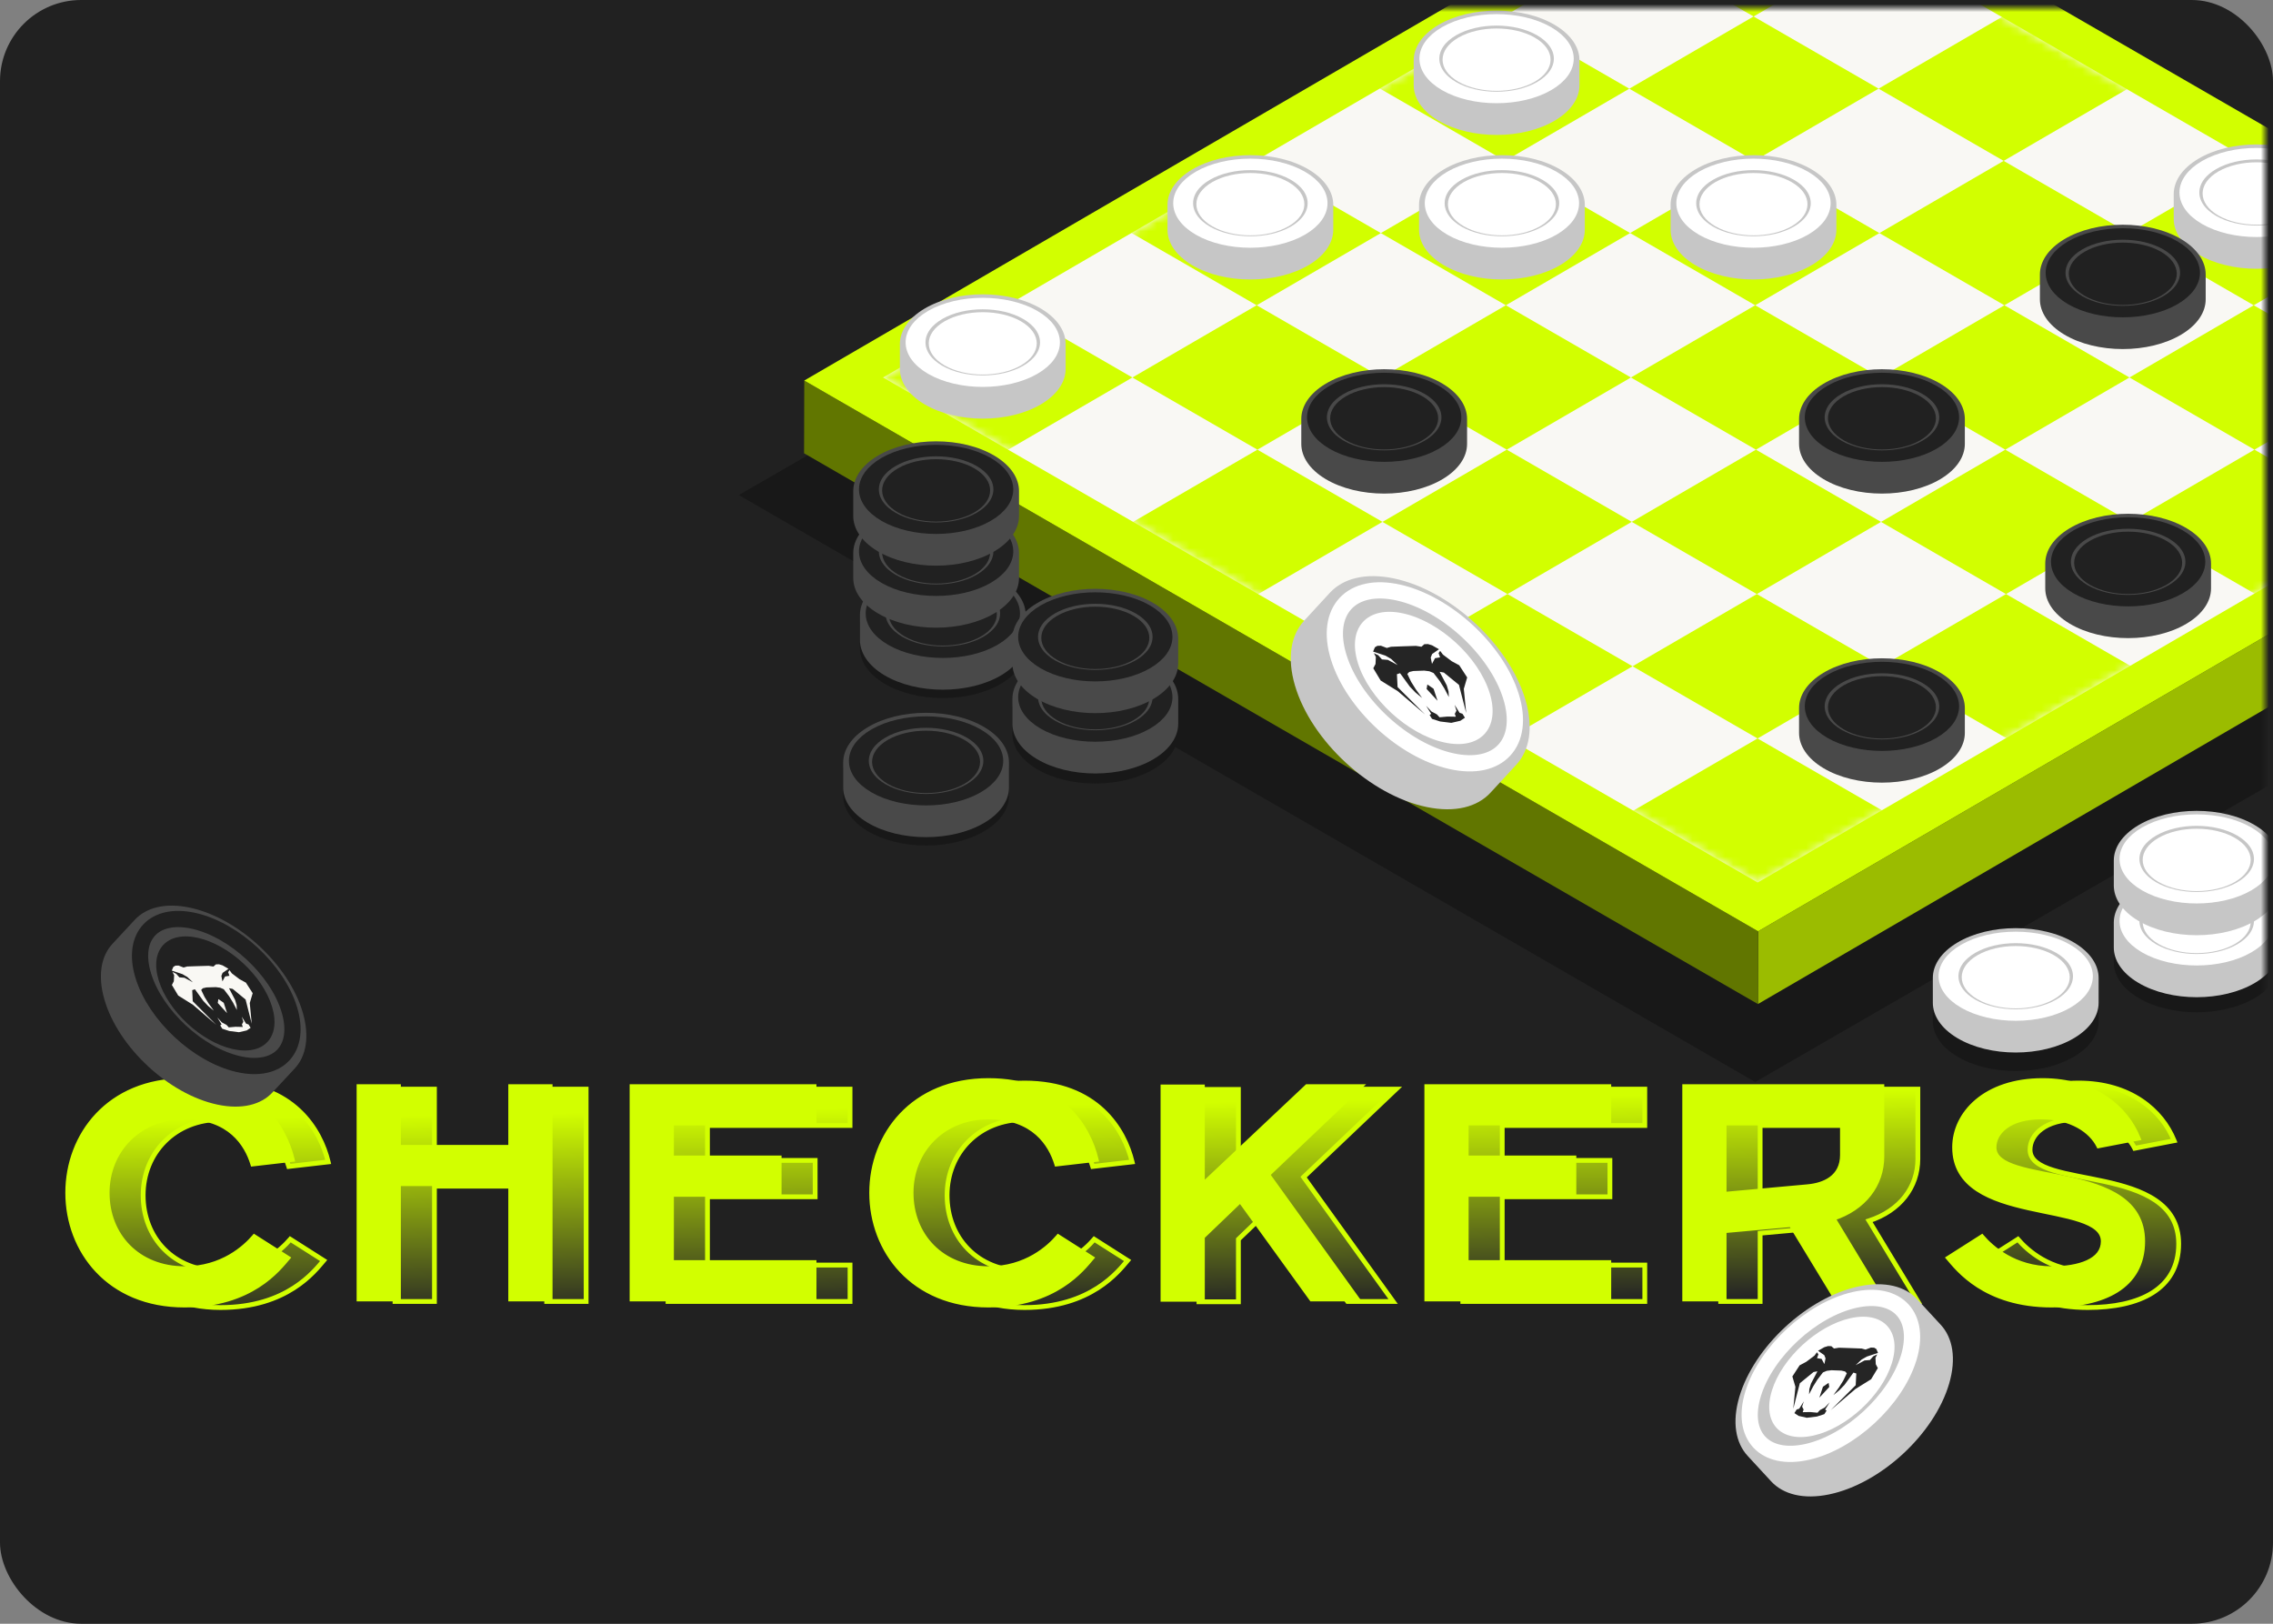 <svg width="280" height="200" viewBox="0 0 280 200" fill="none" xmlns="http://www.w3.org/2000/svg">
<rect x="0" y="0" width="280" height="200" fill="#808080" stroke="none"/>
<rect width="280" height="200" rx="10" fill="#212121"/>
<mask id="mask0_5875_31641" style="mask-type:alpha" maskUnits="userSpaceOnUse" x="1" y="1" width="278" height="198">
<rect x="1" y="1" width="278" height="198" rx="10" fill="#212121"/>
</mask>
<g mask="url(#mask0_5875_31641)">
<line x1="216.465" y1="-170" x2="216.465" y2="41.363" stroke="url(#paint0_linear_5875_31641)" stroke-width="2"/>
<rect width="144.583" height="153.582" transform="matrix(0.866 0.5 -0.866 0.5 224.009 -15.812)" fill="#181818"/>
<path d="M333.216 46.866L333.19 55.828L216.55 123.671L216.576 114.709L333.216 46.866Z" fill="#9BBC00"/>
<path d="M216.575 114.709L216.549 123.671L99.05 55.833L99.075 46.871L216.575 114.709Z" fill="#617600"/>
<path d="M333.215 46.866L216.574 114.709L99.074 46.871L215.715 -20.972L333.215 46.866Z" fill="#D2FF00"/>
<path d="M215.743 -15.722L108.779 46.497L216.521 108.702L323.486 46.482L215.743 -15.722Z" fill="#F9F8F4"/>
<mask id="mask1_5875_31641" style="mask-type:luminance" maskUnits="userSpaceOnUse" x="108" y="-16" width="216" height="125">
<path d="M215.744 -15.723L108.779 46.496L216.522 108.701L323.486 46.481L215.744 -15.723Z" fill="white"/>
</mask>
<g mask="url(#mask1_5875_31641)">
<path d="M308.324 37.6L293.025 46.49L308.433 55.386L323.732 46.495L308.324 37.6ZM262.419 64.277L277.929 73.232L293.228 64.341L277.717 55.386L262.418 64.277H262.419ZM231.813 82.063L247.477 91.107L262.776 82.216L247.112 73.172L231.813 82.063ZM216.414 73.173L201.107 82.069L216.505 90.959L231.813 82.063L216.414 73.173ZM185.608 55.387L170.301 64.283L185.699 73.173L201.007 64.277L185.608 55.387ZM154.802 37.601L139.494 46.497L154.893 55.387L170.2 46.491L154.802 37.601ZM200.807 28.705L185.408 19.815L170.101 28.71L185.499 37.6L200.807 28.705ZM231.413 10.919L216.014 2.029L200.707 10.924L216.105 19.815L231.413 10.919ZM246.82 19.815L262.119 10.924L246.711 2.028L231.413 10.919L246.82 19.815ZM277.626 37.6L292.925 28.709L277.517 19.814L262.218 28.705L277.626 37.6H277.626ZM262.319 46.496L277.717 55.386L293.025 46.49L277.626 37.6L262.319 46.496ZM231.713 64.283L247.112 73.173L262.419 64.277L247.021 55.387L231.713 64.283ZM216.305 55.387L201.007 64.277L216.414 73.173L231.713 64.282L216.305 55.387ZM185.499 37.6L170.2 46.491L185.608 55.387L200.907 46.497L185.499 37.6ZM231.513 28.71L216.105 19.815L200.806 28.705L216.214 37.6L231.513 28.71ZM246.911 37.6L262.219 28.705L246.82 19.815L231.513 28.71L246.911 37.6ZM231.613 46.491L247.021 55.387L262.319 46.496L246.911 37.6L231.613 46.491ZM216.215 37.601L200.907 46.497L216.305 55.387L231.613 46.491L216.215 37.601ZM214.743 -16.428L199.445 -7.538L216.015 2.029L231.313 -6.862L214.743 -16.428ZM184.137 1.358L168.839 10.248L185.409 19.815L200.707 10.924L184.137 1.358ZM153.531 19.144L138.233 28.034L154.802 37.601L170.101 28.71L153.531 19.144ZM106.15 46.671L122.72 56.238L139.494 46.496L122.924 36.929L106.15 46.671ZM138.119 65.129L153.527 74.024L170.301 64.282L154.893 55.387L138.119 65.129ZM168.925 82.914L184.333 91.81L201.107 82.068L185.699 73.172L168.925 82.914ZM199.731 100.7L215.139 109.596L231.913 99.854L216.505 90.959L199.731 100.7Z" fill="#D2FF00"/>
</g>
<path fill-rule="evenodd" clip-rule="evenodd" d="M238.097 125.793C238.097 127.361 239.094 128.929 241.087 130.125C245.075 132.518 251.54 132.518 255.528 130.125C257.522 128.929 258.518 127.361 258.518 125.793V122.73C258.518 121.162 257.522 119.594 255.528 118.398C251.54 116.005 245.075 116.005 241.087 118.398C239.094 119.594 238.097 121.162 238.097 122.73V125.793Z" fill="#181818"/>
<circle cx="5.432" cy="5.432" r="5.432" transform="matrix(0.866 -0.5 0.866 0.5 238.899 122.647)" fill="#181818"/>
<circle cx="7.76" cy="7.76" r="6.76" transform="matrix(0.866 -0.5 0.866 0.5 234.867 122.523)" stroke="#181818" stroke-width="2"/>
<path fill-rule="evenodd" clip-rule="evenodd" d="M260.389 118.56C260.389 120.128 261.386 121.695 263.38 122.892C267.367 125.284 273.833 125.284 277.82 122.892C279.814 121.695 280.811 120.128 280.811 118.56V115.496C280.811 113.928 279.814 112.361 277.82 111.164C273.833 108.772 267.367 108.772 263.38 111.164C261.386 112.361 260.389 113.928 260.389 115.496V118.56Z" fill="#181818"/>
<circle cx="5.432" cy="5.432" r="5.432" transform="matrix(0.866 -0.5 0.866 0.5 261.191 115.413)" fill="#181818"/>
<circle cx="7.76" cy="7.76" r="6.76" transform="matrix(0.866 -0.5 0.866 0.5 257.16 115.29)" stroke="#181818" stroke-width="2"/>
<path fill-rule="evenodd" clip-rule="evenodd" d="M260.389 116.703C260.389 118.271 261.386 119.839 263.38 121.035C267.367 123.427 273.833 123.427 277.82 121.035C279.814 119.839 280.811 118.271 280.811 116.703V113.639C280.811 112.072 279.814 110.504 277.82 109.307C273.833 106.915 267.367 106.915 263.38 109.307C261.386 110.504 260.389 112.072 260.389 113.639V116.703Z" fill="#C6C6C6"/>
<circle cx="5.432" cy="5.432" r="5.432" transform="matrix(0.866 -0.5 0.866 0.5 261.191 113.556)" fill="white"/>
<circle cx="7.76" cy="7.76" r="6.76" transform="matrix(0.866 -0.5 0.866 0.5 257.16 113.433)" stroke="white" stroke-width="2"/>
<path fill-rule="evenodd" clip-rule="evenodd" d="M260.389 109.065C260.389 110.633 261.386 112.201 263.38 113.397C267.367 115.79 273.833 115.79 277.82 113.397C279.814 112.201 280.811 110.633 280.811 109.065V106.002C280.811 104.434 279.814 102.866 277.82 101.67C273.833 99.277 267.367 99.277 263.38 101.67C261.386 102.866 260.389 104.434 260.389 106.002V109.065Z" fill="#C6C6C6"/>
<circle cx="5.432" cy="5.432" r="5.432" transform="matrix(0.866 -0.5 0.866 0.5 261.191 105.918)" fill="white"/>
<circle cx="7.76" cy="7.76" r="6.76" transform="matrix(0.866 -0.5 0.866 0.5 257.16 105.795)" stroke="white" stroke-width="2"/>
<path fill-rule="evenodd" clip-rule="evenodd" d="M238.097 123.514C238.097 125.082 239.094 126.65 241.087 127.846C245.075 130.239 251.54 130.239 255.528 127.846C257.522 126.65 258.518 125.082 258.518 123.514V120.451C258.518 118.883 257.522 117.315 255.528 116.119C251.54 113.726 245.075 113.726 241.087 116.119C239.094 117.315 238.097 118.883 238.097 120.451V123.514Z" fill="#C6C6C6"/>
<circle cx="5.432" cy="5.432" r="5.432" transform="matrix(0.866 -0.5 0.866 0.5 238.899 120.367)" fill="white"/>
<circle cx="7.76" cy="7.76" r="6.76" transform="matrix(0.866 -0.5 0.866 0.5 234.867 120.244)" stroke="white" stroke-width="2"/>
<path fill-rule="evenodd" clip-rule="evenodd" d="M174.146 10.496C174.146 12.064 175.143 13.632 177.137 14.828C181.124 17.22 187.589 17.22 191.577 14.828C193.571 13.632 194.568 12.064 194.568 10.496V7.432C194.568 5.865 193.571 4.297 191.577 3.1C187.589 0.708 181.124 0.708 177.137 3.1C175.143 4.297 174.146 5.865 174.146 7.432V10.496Z" fill="#C6C6C6"/>
<circle cx="5.432" cy="5.432" r="5.432" transform="matrix(0.866 -0.5 0.866 0.5 174.948 7.349)" fill="white"/>
<circle cx="7.76" cy="7.76" r="6.76" transform="matrix(0.866 -0.5 0.866 0.5 170.917 7.226)" stroke="white" stroke-width="2"/>
<path fill-rule="evenodd" clip-rule="evenodd" d="M143.817 28.298C143.817 29.866 144.814 31.434 146.808 32.63C150.795 35.023 157.26 35.023 161.248 32.63C163.242 31.434 164.239 29.866 164.239 28.298V25.235C164.239 23.667 163.242 22.099 161.248 20.903C157.26 18.51 150.795 18.51 146.808 20.903C144.814 22.099 143.817 23.667 143.817 25.235V28.298Z" fill="#C6C6C6"/>
<circle cx="5.432" cy="5.432" r="5.432" transform="matrix(0.866 -0.5 0.866 0.5 144.619 25.151)" fill="white"/>
<circle cx="7.76" cy="7.76" r="6.76" transform="matrix(0.866 -0.5 0.866 0.5 140.587 25.028)" stroke="white" stroke-width="2"/>
<path fill-rule="evenodd" clip-rule="evenodd" d="M110.851 45.44C110.851 47.008 111.847 48.575 113.841 49.772C117.829 52.164 124.294 52.164 128.282 49.772C130.275 48.575 131.272 47.008 131.272 45.44V42.376C131.272 40.809 130.275 39.241 128.282 38.044C124.294 35.652 117.829 35.652 113.841 38.044C111.847 39.241 110.851 40.809 110.851 42.376V45.44Z" fill="#C6C6C6"/>
<circle cx="5.432" cy="5.432" r="5.432" transform="matrix(0.866 -0.5 0.866 0.5 111.653 42.293)" fill="white"/>
<circle cx="7.76" cy="7.76" r="6.76" transform="matrix(0.866 -0.5 0.866 0.5 107.621 42.17)" stroke="white" stroke-width="2"/>
<path fill-rule="evenodd" clip-rule="evenodd" d="M174.805 28.298C174.805 29.866 175.802 31.434 177.795 32.63C181.783 35.023 188.248 35.023 192.236 32.63C194.23 31.434 195.226 29.866 195.226 28.298V25.235C195.226 23.667 194.23 22.099 192.236 20.903C188.248 18.51 181.783 18.51 177.795 20.903C175.802 22.099 174.805 23.667 174.805 25.235V28.298Z" fill="#C6C6C6"/>
<circle cx="5.432" cy="5.432" r="5.432" transform="matrix(0.866 -0.5 0.866 0.5 175.607 25.151)" fill="white"/>
<circle cx="7.76" cy="7.76" r="6.76" transform="matrix(0.866 -0.5 0.866 0.5 171.575 25.028)" stroke="white" stroke-width="2"/>
<path fill-rule="evenodd" clip-rule="evenodd" d="M205.793 28.298C205.793 29.866 206.79 31.434 208.784 32.63C212.771 35.023 219.236 35.023 223.224 32.63C225.218 31.434 226.215 29.866 226.215 28.298V25.235C226.215 23.667 225.218 22.099 223.224 20.903C219.236 18.51 212.771 18.51 208.784 20.903C206.79 22.099 205.793 23.667 205.793 25.235V28.298Z" fill="#C6C6C6"/>
<circle cx="5.432" cy="5.432" r="5.432" transform="matrix(0.866 -0.5 0.866 0.5 206.595 25.151)" fill="white"/>
<circle cx="7.76" cy="7.76" r="6.76" transform="matrix(0.866 -0.5 0.866 0.5 202.563 25.028)" stroke="white" stroke-width="2"/>
<path fill-rule="evenodd" clip-rule="evenodd" d="M267.77 26.979C267.77 28.547 268.766 30.115 270.76 31.311C274.748 33.703 281.213 33.703 285.201 31.311C287.194 30.115 288.191 28.547 288.191 26.979V23.916C288.191 22.348 287.194 20.78 285.201 19.583C281.213 17.191 274.748 17.191 270.76 19.583C268.766 20.78 267.77 22.348 267.77 23.916V26.979Z" fill="#C6C6C6"/>
<circle cx="5.432" cy="5.432" r="5.432" transform="matrix(0.866 -0.5 0.866 0.5 268.572 23.832)" fill="white"/>
<circle cx="7.76" cy="7.76" r="6.76" transform="matrix(0.866 -0.5 0.866 0.5 264.54 23.709)" stroke="white" stroke-width="2"/>
<path fill-rule="evenodd" clip-rule="evenodd" d="M221.617 90.274C221.617 91.842 222.614 93.41 224.608 94.606C228.595 96.998 235.061 96.998 239.048 94.606C241.042 93.41 242.039 91.842 242.039 90.274V87.21C242.039 85.643 241.042 84.075 239.048 82.878C235.061 80.486 228.595 80.486 224.608 82.878C222.614 84.075 221.617 85.643 221.617 87.21V90.274Z" fill="#494949"/>
<circle cx="5.432" cy="5.432" r="5.432" transform="matrix(0.866 -0.5 0.866 0.5 222.419 87.127)" fill="#212121"/>
<circle cx="7.76" cy="7.76" r="6.76" transform="matrix(0.866 -0.5 0.866 0.5 218.388 87.004)" stroke="#212121" stroke-width="2"/>
<path fill-rule="evenodd" clip-rule="evenodd" d="M251.945 72.472C251.945 74.04 252.942 75.608 254.936 76.805C258.924 79.197 265.389 79.197 269.376 76.805C271.37 75.608 272.367 74.04 272.367 72.472V69.409C272.367 67.841 271.37 66.273 269.376 65.077C265.389 62.684 258.924 62.684 254.936 65.077C252.942 66.273 251.945 67.841 251.945 69.409V72.472Z" fill="#494949"/>
<circle cx="5.432" cy="5.432" r="5.432" transform="matrix(0.866 -0.5 0.866 0.5 252.748 69.326)" fill="#212121"/>
<circle cx="7.76" cy="7.76" r="6.76" transform="matrix(0.866 -0.5 0.866 0.5 248.716 69.202)" stroke="#212121" stroke-width="2"/>
<path fill-rule="evenodd" clip-rule="evenodd" d="M221.617 54.67C221.617 56.238 222.614 57.806 224.608 59.002C228.595 61.395 235.061 61.395 239.048 59.002C241.042 57.806 242.039 56.238 242.039 54.67V51.607C242.039 50.039 241.042 48.471 239.048 47.275C235.061 44.882 228.595 44.882 224.608 47.275C222.614 48.471 221.617 50.039 221.617 51.607V54.67Z" fill="#494949"/>
<circle cx="5.432" cy="5.432" r="5.432" transform="matrix(0.866 -0.5 0.866 0.5 222.419 51.524)" fill="#212121"/>
<circle cx="7.76" cy="7.76" r="6.76" transform="matrix(0.866 -0.5 0.866 0.5 218.388 51.401)" stroke="#212121" stroke-width="2"/>
<path fill-rule="evenodd" clip-rule="evenodd" d="M124.715 90.383C124.715 91.951 125.712 93.519 127.706 94.715C131.694 97.108 138.159 97.108 142.146 94.715C144.14 93.519 145.137 91.951 145.137 90.383V87.32C145.137 85.752 144.14 84.184 142.146 82.988C138.159 80.595 131.694 80.595 127.706 82.988C125.712 84.184 124.715 85.752 124.715 87.32V90.383Z" fill="#181818"/>
<circle cx="5.432" cy="5.432" r="5.432" transform="matrix(0.866 -0.5 0.866 0.5 125.518 87.237)" fill="#181818"/>
<circle cx="7.76" cy="7.76" r="6.76" transform="matrix(0.866 -0.5 0.866 0.5 121.486 87.113)" stroke="#181818" stroke-width="2"/>
<path fill-rule="evenodd" clip-rule="evenodd" d="M105.932 79.856C105.932 81.424 106.929 82.992 108.923 84.188C112.91 86.581 119.376 86.581 123.363 84.188C125.357 82.992 126.354 81.424 126.354 79.856V76.793C126.354 75.225 125.357 73.657 123.363 72.461C119.376 70.068 112.91 70.068 108.923 72.461C106.929 73.657 105.932 75.225 105.932 76.793V79.856Z" fill="#181818"/>
<circle cx="5.432" cy="5.432" r="5.432" transform="matrix(0.866 -0.5 0.866 0.5 106.734 76.71)" fill="#181818"/>
<circle cx="7.76" cy="7.76" r="6.76" transform="matrix(0.866 -0.5 0.866 0.5 102.703 76.586)" stroke="#181818" stroke-width="2"/>
<path fill-rule="evenodd" clip-rule="evenodd" d="M124.716 89.144C124.716 90.712 125.713 92.28 127.707 93.477C131.694 95.869 138.159 95.869 142.147 93.477C144.141 92.28 145.138 90.712 145.138 89.144V86.081C145.138 84.513 144.141 82.945 142.147 81.749C138.159 79.356 131.694 79.356 127.707 81.749C125.713 82.945 124.716 84.513 124.716 86.081V89.144Z" fill="#494949"/>
<circle cx="5.432" cy="5.432" r="5.432" transform="matrix(0.866 -0.5 0.866 0.5 125.518 85.998)" fill="#212121"/>
<circle cx="7.76" cy="7.76" r="6.76" transform="matrix(0.866 -0.5 0.866 0.5 121.486 85.874)" stroke="#212121" stroke-width="2"/>
<path fill-rule="evenodd" clip-rule="evenodd" d="M105.932 78.824C105.932 80.392 106.929 81.96 108.923 83.156C112.91 85.549 119.376 85.549 123.363 83.156C125.357 81.96 126.354 80.392 126.354 78.824V75.761C126.354 74.193 125.357 72.625 123.363 71.429C119.376 69.036 112.91 69.036 108.923 71.429C106.929 72.625 105.932 74.193 105.932 75.761V78.824Z" fill="#494949"/>
<circle cx="5.432" cy="5.432" r="5.432" transform="matrix(0.866 -0.5 0.866 0.5 106.734 75.677)" fill="#212121"/>
<circle cx="7.76" cy="7.76" r="6.76" transform="matrix(0.866 -0.5 0.866 0.5 102.703 75.554)" stroke="#212121" stroke-width="2"/>
<path fill-rule="evenodd" clip-rule="evenodd" d="M103.868 98.02C103.868 99.588 104.865 101.156 106.859 102.352C110.846 104.745 117.312 104.745 121.299 102.352C123.293 101.156 124.29 99.588 124.29 98.02V94.957C124.29 93.389 123.293 91.821 121.299 90.625C117.312 88.232 110.846 88.232 106.859 90.625C104.865 91.821 103.868 93.389 103.868 94.957V98.02Z" fill="#181818"/>
<circle cx="5.432" cy="5.432" r="5.432" transform="matrix(0.866 -0.5 0.866 0.5 104.67 94.874)" fill="#181818"/>
<circle cx="7.76" cy="7.76" r="6.76" transform="matrix(0.866 -0.5 0.866 0.5 100.639 94.75)" stroke="#181818" stroke-width="2"/>
<path fill-rule="evenodd" clip-rule="evenodd" d="M105.107 71.187C105.107 72.755 106.104 74.323 108.098 75.519C112.085 77.912 118.55 77.912 122.538 75.519C124.532 74.323 125.529 72.755 125.529 71.187V68.124C125.529 66.556 124.532 64.988 122.538 63.792C118.55 61.399 112.085 61.399 108.098 63.792C106.104 64.988 105.107 66.556 105.107 68.124V71.187Z" fill="#494949"/>
<circle cx="5.432" cy="5.432" r="5.432" transform="matrix(0.866 -0.5 0.866 0.5 105.909 68.04)" fill="#212121"/>
<circle cx="7.76" cy="7.76" r="6.76" transform="matrix(0.866 -0.5 0.866 0.5 101.877 67.917)" stroke="#212121" stroke-width="2"/>
<path fill-rule="evenodd" clip-rule="evenodd" d="M105.107 63.55C105.107 65.118 106.104 66.686 108.098 67.882C112.085 70.274 118.55 70.274 122.538 67.882C124.532 66.686 125.529 65.118 125.529 63.55V60.486C125.529 58.919 124.532 57.351 122.538 56.154C118.55 53.762 112.085 53.762 108.098 56.154C106.104 57.351 105.107 58.919 105.107 60.486V63.55Z" fill="#494949"/>
<circle cx="5.432" cy="5.432" r="5.432" transform="matrix(0.866 -0.5 0.866 0.5 105.909 60.403)" fill="#212121"/>
<circle cx="7.76" cy="7.76" r="6.76" transform="matrix(0.866 -0.5 0.866 0.5 101.877 60.28)" stroke="#212121" stroke-width="2"/>
<path fill-rule="evenodd" clip-rule="evenodd" d="M124.715 81.714C124.715 83.282 125.712 84.85 127.706 86.046C131.694 88.439 138.159 88.439 142.146 86.046C144.14 84.85 145.137 83.282 145.137 81.714V78.651C145.137 77.083 144.14 75.515 142.146 74.319C138.159 71.926 131.694 71.926 127.706 74.319C125.712 75.515 124.715 77.083 124.715 78.651V81.714Z" fill="#494949"/>
<circle cx="5.432" cy="5.432" r="5.432" transform="matrix(0.866 -0.5 0.866 0.5 125.518 78.567)" fill="#212121"/>
<circle cx="7.76" cy="7.76" r="6.76" transform="matrix(0.866 -0.5 0.866 0.5 121.486 78.444)" stroke="#212121" stroke-width="2"/>
<path fill-rule="evenodd" clip-rule="evenodd" d="M103.868 96.988C103.868 98.556 104.865 100.124 106.859 101.32C110.846 103.713 117.312 103.713 121.299 101.32C123.293 100.124 124.29 98.556 124.29 96.988V93.925C124.29 92.357 123.293 90.789 121.299 89.593C117.312 87.2 110.846 87.2 106.859 89.593C104.865 90.789 103.868 92.357 103.868 93.925V96.988Z" fill="#494949"/>
<circle cx="5.432" cy="5.432" r="5.432" transform="matrix(0.866 -0.5 0.866 0.5 104.67 93.842)" fill="#212121"/>
<circle cx="7.76" cy="7.76" r="6.76" transform="matrix(0.866 -0.5 0.866 0.5 100.639 93.719)" stroke="#212121" stroke-width="2"/>
<path fill-rule="evenodd" clip-rule="evenodd" d="M160.3 54.67C160.3 56.238 161.297 57.806 163.29 59.002C167.278 61.395 173.743 61.395 177.731 59.002C179.725 57.806 180.722 56.238 180.722 54.67V51.607C180.722 50.039 179.725 48.471 177.731 47.275C173.743 44.882 167.278 44.882 163.29 47.275C161.297 48.471 160.3 50.039 160.3 51.607V54.67Z" fill="#494949"/>
<circle cx="5.432" cy="5.432" r="5.432" transform="matrix(0.866 -0.5 0.866 0.5 161.102 51.524)" fill="#212121"/>
<circle cx="7.76" cy="7.76" r="6.76" transform="matrix(0.866 -0.5 0.866 0.5 157.07 51.401)" stroke="#212121" stroke-width="2"/>
<path fill-rule="evenodd" clip-rule="evenodd" d="M251.286 36.869C251.286 38.437 252.283 40.005 254.277 41.201C258.264 43.593 264.73 43.593 268.717 41.201C270.711 40.005 271.708 38.437 271.708 36.869V33.806C271.708 32.238 270.711 30.67 268.717 29.473C264.73 27.081 258.264 27.081 254.277 29.473C252.283 30.67 251.286 32.238 251.286 33.806V36.869Z" fill="#494949"/>
<circle cx="5.432" cy="5.432" r="5.432" transform="matrix(0.866 -0.5 0.866 0.5 252.088 33.722)" fill="#212121"/>
<circle cx="7.76" cy="7.76" r="6.76" transform="matrix(0.866 -0.5 0.866 0.5 248.057 33.599)" stroke="#212121" stroke-width="2"/>
<path fill-rule="evenodd" clip-rule="evenodd" d="M183.609 97.636C181.983 99.399 179.236 100.128 175.753 99.405C168.788 97.959 161.519 91.253 159.517 84.427C158.516 81.014 159.022 78.217 160.648 76.454L163.825 73.01C165.452 71.247 168.199 70.518 171.681 71.241C178.646 72.687 185.915 79.393 187.917 86.219C188.918 89.632 188.413 92.429 186.787 94.192L183.609 97.636Z" fill="#C6C6C6"/>
<circle cx="8.309" cy="8.309" r="8.309" transform="matrix(-0.298 -0.955 -0.976 -0.22 185.972 93.266)" fill="white"/>
<path d="M172.288 72.991C166.432 71.672 163.132 75.249 164.918 80.98C166.704 86.711 172.9 92.427 178.757 93.746C184.613 95.065 187.913 91.488 186.126 85.757C184.34 80.026 178.145 74.31 172.288 72.991Z" stroke="white" stroke-width="2"/>
<path d="M170.075 83.82L172.19 85.136L175.546 88L174.34 86.797C173.613 86.073 172.887 85.35 172.161 84.626L172.081 83.046L172.467 82.919L173.669 84.573L174.374 85.308L175.184 85.971L174.405 84.899L173.847 84.007L173.365 83.011L173.596 82.769L174.102 82.649L175.448 82.602L176.078 82.681L176.595 82.897L177.353 83.884L177.911 84.776L178.476 85.855L178.441 85.165L178.216 84.413L177.342 82.747L177.866 82.842L179.724 84.36C179.914 85.102 180.105 85.845 180.295 86.587C180.402 86.999 180.508 87.41 180.614 87.822L180.32 84.85L180.734 83.445L179.756 81.941L178.845 81.453L177.746 80.627L177.404 80.165L177.211 80.45L177.397 80.967C177.189 81.002 176.98 81.038 176.772 81.073C176.648 81.306 176.524 81.538 176.401 81.771C176.349 81.511 176.296 81.251 176.244 80.991L176.416 80.558L177.26 79.97L176.411 79.485L175.903 79.331L175.457 79.347L175.101 79.66C174.875 79.625 174.65 79.59 174.424 79.555C173.918 79.571 173.412 79.588 172.906 79.605L172.866 79.606C172.361 79.625 171.857 79.644 171.352 79.663C171.179 79.712 171.006 79.761 170.833 79.81L170.109 79.535L169.663 79.55L169.366 79.733L169.147 80.256L170.673 80.76L171.368 81.163C171.636 81.415 171.905 81.668 172.173 81.92C171.77 81.706 171.367 81.492 170.964 81.278C170.721 81.258 170.478 81.239 170.235 81.219L169.781 80.711L169.247 80.452L169.485 80.917L169.445 81.784L169.169 82.313L170.075 83.82Z" fill="#252525"/>
<path d="M176.105 88.065L176.405 88.545L177.41 88.868L178.761 89.032L178.783 89.035L178.801 89.031L179.892 88.78L180.458 88.402L180.158 87.922L179.806 87.805L179.186 86.815L179.416 87.536L179.211 87.92L179.335 88.279L178.32 88.261L178.299 88.261L178.279 88.263L177.329 88.35L177.008 87.997L176.343 87.644L175.68 86.939L176.3 87.929L176.105 88.065Z" fill="#252525"/>
<path d="M175.74 84.865L177.083 86.315L177.084 86.316L177.083 86.315L176.594 84.835L175.828 84.307L175.74 84.865Z" fill="#252525"/>
</g>
<mask id="path-92-outside-1_5875_31641" maskUnits="userSpaceOnUse" x="11.656" y="132.305" width="258" height="30" fill="black">
<rect fill="white" x="11.656" y="132.305" width="258" height="30"/>
<path d="M27.163 161.053C17.822 161.053 12.777 154.326 12.777 147.226C12.777 140.127 17.822 133.4 27.163 133.4C36.132 133.4 39.495 139.192 40.429 143.116L35.571 143.676C34.824 141.248 32.769 137.884 27.163 137.884C21.558 137.884 17.635 141.995 17.635 147.226C17.635 152.458 21.372 156.568 27.163 156.568C31.835 156.568 34.637 153.953 35.758 152.645L39.869 155.261C38.748 156.568 35.385 161.053 27.163 161.053ZM48.66 160.305V134.148H53.518V141.621H67.344V134.148H72.202V160.305H67.344V146.105H53.518V160.305H48.66ZM82.292 160.305V134.148H104.713V138.632H87.15V142.929H100.415V147.413H87.15V155.821H104.713V160.305H82.292ZM126.196 161.053C116.854 161.053 111.81 154.326 111.81 147.226C111.81 140.127 116.854 133.4 126.196 133.4C135.165 133.4 138.528 139.192 139.462 143.116L134.604 143.676C133.857 141.248 131.802 137.884 126.196 137.884C120.591 137.884 116.668 141.995 116.668 147.226C116.668 152.458 120.404 156.568 126.196 156.568C130.867 156.568 133.67 153.953 134.791 152.645L138.902 155.261C137.781 156.568 134.417 161.053 126.196 161.053ZM147.693 160.343V134.185H152.551V146.292L165.443 134.148H171.983L160.585 144.984L171.609 160.305H166.004L157.222 148.161L152.551 152.645V160.343H147.693ZM180.193 160.305V134.148H202.614V138.632H185.051V142.929H198.317V147.413H185.051V155.821H202.614V160.305H180.193ZM211.964 160.305V134.148H236.253V142.742C236.253 146.218 234.048 149.132 230.237 150.365L236.253 160.305H230.648L225.08 151.15L216.821 151.897V160.305H211.964ZM216.821 147.413L227.098 146.479C229.153 146.292 231.395 145.358 231.395 142.555V138.632H216.821V147.413ZM257.17 161.053C248.949 161.053 245.586 156.568 244.465 155.261L248.576 152.645C249.697 153.953 252.499 156.568 257.17 156.568C260.533 156.568 263.523 155.634 263.523 153.205C263.523 147.974 245.212 151.337 245.212 141.621C245.212 137.511 248.949 133.4 256.049 133.4C262.402 133.4 266.325 136.763 267.82 140.5L262.962 141.434C262.028 139.566 259.599 137.884 255.862 137.884C251.939 137.884 250.07 139.753 250.07 141.621C250.07 146.666 268.381 143.116 268.381 153.205C268.381 158.811 263.523 161.053 257.17 161.053Z"/>
</mask>
<path d="M27.163 161.053C17.822 161.053 12.777 154.326 12.777 147.226C12.777 140.127 17.822 133.4 27.163 133.4C36.132 133.4 39.495 139.192 40.429 143.116L35.571 143.676C34.824 141.248 32.769 137.884 27.163 137.884C21.558 137.884 17.635 141.995 17.635 147.226C17.635 152.458 21.372 156.568 27.163 156.568C31.835 156.568 34.637 153.953 35.758 152.645L39.869 155.261C38.748 156.568 35.385 161.053 27.163 161.053ZM48.66 160.305V134.148H53.518V141.621H67.344V134.148H72.202V160.305H67.344V146.105H53.518V160.305H48.66ZM82.292 160.305V134.148H104.713V138.632H87.15V142.929H100.415V147.413H87.15V155.821H104.713V160.305H82.292ZM126.196 161.053C116.854 161.053 111.81 154.326 111.81 147.226C111.81 140.127 116.854 133.4 126.196 133.4C135.165 133.4 138.528 139.192 139.462 143.116L134.604 143.676C133.857 141.248 131.802 137.884 126.196 137.884C120.591 137.884 116.668 141.995 116.668 147.226C116.668 152.458 120.404 156.568 126.196 156.568C130.867 156.568 133.67 153.953 134.791 152.645L138.902 155.261C137.781 156.568 134.417 161.053 126.196 161.053ZM147.693 160.343V134.185H152.551V146.292L165.443 134.148H171.983L160.585 144.984L171.609 160.305H166.004L157.222 148.161L152.551 152.645V160.343H147.693ZM180.193 160.305V134.148H202.614V138.632H185.051V142.929H198.317V147.413H185.051V155.821H202.614V160.305H180.193ZM211.964 160.305V134.148H236.253V142.742C236.253 146.218 234.048 149.132 230.237 150.365L236.253 160.305H230.648L225.08 151.15L216.821 151.897V160.305H211.964ZM216.821 147.413L227.098 146.479C229.153 146.292 231.395 145.358 231.395 142.555V138.632H216.821V147.413ZM257.17 161.053C248.949 161.053 245.586 156.568 244.465 155.261L248.576 152.645C249.697 153.953 252.499 156.568 257.17 156.568C260.533 156.568 263.523 155.634 263.523 153.205C263.523 147.974 245.212 151.337 245.212 141.621C245.212 137.511 248.949 133.4 256.049 133.4C262.402 133.4 266.325 136.763 267.82 140.5L262.962 141.434C262.028 139.566 259.599 137.884 255.862 137.884C251.939 137.884 250.07 139.753 250.07 141.621C250.07 146.666 268.381 143.116 268.381 153.205C268.381 158.811 263.523 161.053 257.17 161.053Z" fill="url(#paint1_linear_5875_31641)"/>
<path d="M40.429 143.116L40.463 143.41L40.794 143.371L40.717 143.047L40.429 143.116ZM35.571 143.676L35.289 143.763L35.361 143.998L35.605 143.97L35.571 143.676ZM35.758 152.645L35.917 152.395L35.701 152.258L35.534 152.452L35.758 152.645ZM39.869 155.261L40.093 155.453L40.315 155.194L40.027 155.011L39.869 155.261ZM27.163 160.757C22.568 160.757 19.051 159.105 16.682 156.599C14.309 154.09 13.072 150.708 13.072 147.226H12.481C12.481 150.845 13.767 154.376 16.252 157.005C18.741 159.637 22.417 161.348 27.163 161.348V160.757ZM13.072 147.226C13.072 143.745 14.309 140.363 16.682 137.854C19.051 135.348 22.568 133.696 27.163 133.696V133.105C22.417 133.105 18.741 134.816 16.252 137.448C13.767 140.076 12.481 143.608 12.481 147.226H13.072ZM27.163 133.696C31.578 133.696 34.587 135.119 36.608 137.003C38.634 138.892 39.684 141.264 40.142 143.184L40.717 143.047C40.24 141.044 39.142 138.558 37.011 136.571C34.874 134.578 31.717 133.105 27.163 133.105V133.696ZM40.395 142.822L35.538 143.383L35.605 143.97L40.463 143.41L40.395 142.822ZM35.854 143.59C35.47 142.341 34.746 140.839 33.384 139.647C32.017 138.451 30.03 137.589 27.163 137.589V138.18C29.902 138.18 31.746 139 32.995 140.092C34.248 141.189 34.925 142.583 35.289 143.763L35.854 143.59ZM27.163 137.589C21.395 137.589 17.339 141.832 17.339 147.226H17.93C17.93 142.158 21.722 138.18 27.163 138.18V137.589ZM17.339 147.226C17.339 152.617 21.204 156.864 27.163 156.864V156.273C21.539 156.273 17.93 152.299 17.93 147.226H17.339ZM27.163 156.864C31.956 156.864 34.833 154.178 35.983 152.837L35.534 152.452C34.441 153.727 31.713 156.273 27.163 156.273V156.864ZM35.599 152.894L39.71 155.51L40.027 155.011L35.917 152.395L35.599 152.894ZM39.644 155.068C39.079 155.727 37.985 157.141 36.019 158.398C34.057 159.653 31.216 160.757 27.163 160.757V161.348C31.332 161.348 34.283 160.21 36.338 158.896C38.389 157.584 39.537 156.102 40.093 155.453L39.644 155.068ZM48.66 160.305H48.365V160.601H48.66V160.305ZM48.66 134.148V133.852H48.365V134.148H48.66ZM53.518 134.148H53.814V133.852H53.518V134.148ZM53.518 141.621H53.223V141.917H53.518V141.621ZM67.344 141.621V141.917H67.64V141.621H67.344ZM67.344 134.148V133.852H67.049V134.148H67.344ZM72.202 134.148H72.498V133.852H72.202V134.148ZM72.202 160.305V160.601H72.498V160.305H72.202ZM67.344 160.305H67.049V160.601H67.344V160.305ZM67.344 146.105H67.64V145.81H67.344V146.105ZM53.518 146.105V145.81H53.223V146.105H53.518ZM53.518 160.305V160.601H53.814V160.305H53.518ZM48.956 160.305V134.148H48.365V160.305H48.956ZM48.66 134.443H53.518V133.852H48.66V134.443ZM53.223 134.148V141.621H53.814V134.148H53.223ZM53.518 141.917H67.344V141.326H53.518V141.917ZM67.64 141.621V134.148H67.049V141.621H67.64ZM67.344 134.443H72.202V133.852H67.344V134.443ZM71.907 134.148V160.305H72.498V134.148H71.907ZM72.202 160.01H67.344V160.601H72.202V160.01ZM67.64 160.305V146.105H67.049V160.305H67.64ZM67.344 145.81H53.518V146.401H67.344V145.81ZM53.223 146.105V160.305H53.814V146.105H53.223ZM53.518 160.01H48.66V160.601H53.518V160.01ZM82.292 160.305H81.996V160.601H82.292V160.305ZM82.292 134.148V133.852H81.996V134.148H82.292ZM104.713 134.148H105.008V133.852H104.713V134.148ZM104.713 138.632V138.927H105.008V138.632H104.713ZM87.15 138.632V138.336H86.854V138.632H87.15ZM87.15 142.929H86.854V143.225H87.15V142.929ZM100.415 142.929H100.711V142.634H100.415V142.929ZM100.415 147.413V147.709H100.711V147.413H100.415ZM87.15 147.413V147.118H86.854V147.413H87.15ZM87.15 155.821H86.854V156.117H87.15V155.821ZM104.713 155.821H105.008V155.526H104.713V155.821ZM104.713 160.305V160.601H105.008V160.305H104.713ZM82.587 160.305V134.148H81.996V160.305H82.587ZM82.292 134.443H104.713V133.852H82.292V134.443ZM104.417 134.148V138.632H105.008V134.148H104.417ZM104.713 138.336H87.15V138.927H104.713V138.336ZM86.854 138.632V142.929H87.445V138.632H86.854ZM87.15 143.225H100.415V142.634H87.15V143.225ZM100.12 142.929V147.413H100.711V142.929H100.12ZM100.415 147.118H87.15V147.709H100.415V147.118ZM86.854 147.413V155.821H87.445V147.413H86.854ZM87.15 156.117H104.713V155.526H87.15V156.117ZM104.417 155.821V160.305H105.008V155.821H104.417ZM104.713 160.01H82.292V160.601H104.713V160.01ZM139.462 143.116L139.496 143.41L139.827 143.371L139.75 143.047L139.462 143.116ZM134.604 143.676L134.322 143.763L134.394 143.998L134.638 143.97L134.604 143.676ZM134.791 152.645L134.95 152.395L134.733 152.258L134.567 152.452L134.791 152.645ZM138.902 155.261L139.126 155.453L139.348 155.194L139.06 155.011L138.902 155.261ZM126.196 160.757C121.601 160.757 118.084 159.105 115.715 156.599C113.342 154.09 112.105 150.708 112.105 147.226H111.514C111.514 150.845 112.8 154.376 115.285 157.005C117.774 159.637 121.45 161.348 126.196 161.348V160.757ZM112.105 147.226C112.105 143.745 113.342 140.363 115.715 137.854C118.084 135.348 121.601 133.696 126.196 133.696V133.105C121.45 133.105 117.774 134.816 115.285 137.448C112.8 140.076 111.514 143.608 111.514 147.226H112.105ZM126.196 133.696C130.611 133.696 133.62 135.119 135.64 137.003C137.667 138.892 138.717 141.264 139.175 143.184L139.75 143.047C139.273 141.044 138.175 138.558 136.044 136.571C133.907 134.578 130.75 133.105 126.196 133.105V133.696ZM139.428 142.822L134.57 143.383L134.638 143.97L139.496 143.41L139.428 142.822ZM134.887 143.59C134.503 142.341 133.779 140.839 132.417 139.647C131.049 138.451 129.063 137.589 126.196 137.589V138.18C128.935 138.18 130.779 139 132.027 140.092C133.281 141.189 133.958 142.583 134.322 143.763L134.887 143.59ZM126.196 137.589C120.428 137.589 116.372 141.832 116.372 147.226H116.963C116.963 142.158 120.754 138.18 126.196 138.18V137.589ZM116.372 147.226C116.372 152.617 120.237 156.864 126.196 156.864V156.273C120.571 156.273 116.963 152.299 116.963 147.226H116.372ZM126.196 156.864C130.989 156.864 133.866 154.178 135.015 152.837L134.567 152.452C133.474 153.727 130.746 156.273 126.196 156.273V156.864ZM134.632 152.894L138.743 155.51L139.06 155.011L134.95 152.395L134.632 152.894ZM138.677 155.068C138.112 155.727 137.018 157.141 135.052 158.398C133.09 159.653 130.249 160.757 126.196 160.757V161.348C130.365 161.348 133.316 160.21 135.371 158.896C137.422 157.584 138.57 156.102 139.126 155.453L138.677 155.068ZM147.693 160.343H147.398V160.638H147.693V160.343ZM147.693 134.185V133.889H147.398V134.185H147.693ZM152.551 134.185H152.847V133.889H152.551V134.185ZM152.551 146.292H152.256V146.977L152.754 146.507L152.551 146.292ZM165.443 134.148V133.852H165.326L165.24 133.932L165.443 134.148ZM171.983 134.148L172.186 134.362L172.722 133.852H171.983V134.148ZM160.585 144.984L160.382 144.77L160.195 144.948L160.345 145.157L160.585 144.984ZM171.609 160.305V160.601H172.186L171.849 160.133L171.609 160.305ZM166.004 160.305L165.764 160.478L165.853 160.601H166.004V160.305ZM157.222 148.161L157.462 147.987L157.263 147.712L157.017 147.947L157.222 148.161ZM152.551 152.645L152.346 152.432L152.256 152.519V152.645H152.551ZM152.551 160.343V160.638H152.847V160.343H152.551ZM147.989 160.343V134.185H147.398V160.343H147.989ZM147.693 134.481H152.551V133.889H147.693V134.481ZM152.256 134.185V146.292H152.847V134.185H152.256ZM152.754 146.507L165.646 134.363L165.24 133.932L152.348 146.077L152.754 146.507ZM165.443 134.443H171.983V133.852H165.443V134.443ZM171.779 133.933L160.382 144.77L160.789 145.199L172.186 134.362L171.779 133.933ZM160.345 145.157L171.369 160.478L171.849 160.133L160.825 144.812L160.345 145.157ZM171.609 160.01H166.004V160.601H171.609V160.01ZM166.243 160.132L157.462 147.987L156.983 148.334L165.764 160.478L166.243 160.132ZM157.017 147.947L152.346 152.432L152.756 152.858L157.427 148.374L157.017 147.947ZM152.256 152.645V160.343H152.847V152.645H152.256ZM152.551 160.047H147.693V160.638H152.551V160.047ZM180.193 160.305H179.898V160.601H180.193V160.305ZM180.193 134.148V133.852H179.898V134.148H180.193ZM202.614 134.148H202.91V133.852H202.614V134.148ZM202.614 138.632V138.927H202.91V138.632H202.614ZM185.051 138.632V138.336H184.756V138.632H185.051ZM185.051 142.929H184.756V143.225H185.051V142.929ZM198.317 142.929H198.612V142.634H198.317V142.929ZM198.317 147.413V147.709H198.612V147.413H198.317ZM185.051 147.413V147.118H184.756V147.413H185.051ZM185.051 155.821H184.756V156.117H185.051V155.821ZM202.614 155.821H202.91V155.526H202.614V155.821ZM202.614 160.305V160.601H202.91V160.305H202.614ZM180.489 160.305V134.148H179.898V160.305H180.489ZM180.193 134.443H202.614V133.852H180.193V134.443ZM202.319 134.148V138.632H202.91V134.148H202.319ZM202.614 138.336H185.051V138.927H202.614V138.336ZM184.756 138.632V142.929H185.347V138.632H184.756ZM185.051 143.225H198.317V142.634H185.051V143.225ZM198.021 142.929V147.413H198.612V142.929H198.021ZM198.317 147.118H185.051V147.709H198.317V147.118ZM184.756 147.413V155.821H185.347V147.413H184.756ZM185.051 156.117H202.614V155.526H185.051V156.117ZM202.319 155.821V160.305H202.91V155.821H202.319ZM202.614 160.01H180.193V160.601H202.614V160.01ZM211.964 160.305H211.668V160.601H211.964V160.305ZM211.964 134.148V133.852H211.668V134.148H211.964ZM236.253 134.148H236.548V133.852H236.253V134.148ZM230.237 150.365L230.146 150.084L229.79 150.199L229.984 150.518L230.237 150.365ZM236.253 160.305V160.601H236.777L236.506 160.152L236.253 160.305ZM230.648 160.305L230.395 160.459L230.481 160.601H230.648V160.305ZM225.08 151.15L225.332 150.997L225.237 150.839L225.053 150.856L225.08 151.15ZM216.821 151.897L216.795 151.603L216.526 151.627V151.897H216.821ZM216.821 160.305V160.601H217.117V160.305H216.821ZM216.821 147.413H216.526V147.737L216.848 147.708L216.821 147.413ZM227.098 146.479L227.124 146.773L227.124 146.773L227.098 146.479ZM231.395 138.632H231.691V138.336H231.395V138.632ZM216.821 138.632V138.336H216.526V138.632H216.821ZM212.259 160.305V134.148H211.668V160.305H212.259ZM211.964 134.443H236.253V133.852H211.964V134.443ZM235.957 134.148V142.742H236.548V134.148H235.957ZM235.957 142.742C235.957 146.073 233.851 148.885 230.146 150.084L230.328 150.647C234.245 149.379 236.548 146.362 236.548 142.742H235.957ZM229.984 150.518L236 160.458L236.506 160.152L230.489 150.212L229.984 150.518ZM236.253 160.01H230.648V160.601H236.253V160.01ZM230.9 160.152L225.332 150.997L224.827 151.304L230.395 160.459L230.9 160.152ZM225.053 150.856L216.795 151.603L216.848 152.192L225.106 151.444L225.053 150.856ZM216.526 151.897V160.305H217.117V151.897H216.526ZM216.821 160.01H211.964V160.601H216.821V160.01ZM216.848 147.708L227.124 146.773L227.071 146.185L216.795 147.119L216.848 147.708ZM227.124 146.773C228.18 146.678 229.315 146.388 230.193 145.735C231.087 145.072 231.691 144.049 231.691 142.555H231.099C231.099 143.864 230.582 144.71 229.841 145.261C229.084 145.823 228.071 146.094 227.071 146.185L227.124 146.773ZM231.691 142.555V138.632H231.099V142.555H231.691ZM231.395 138.336H216.821V138.927H231.395V138.336ZM216.526 138.632V147.413H217.117V138.632H216.526ZM244.465 155.261L244.306 155.011L244.019 155.194L244.241 155.453L244.465 155.261ZM248.576 152.645L248.8 152.452L248.633 152.258L248.417 152.395L248.576 152.645ZM267.82 140.5L267.876 140.79L268.228 140.723L268.095 140.39L267.82 140.5ZM262.962 141.434L262.698 141.567L262.798 141.767L263.018 141.725L262.962 141.434ZM257.17 160.757C253.118 160.757 250.277 159.653 248.314 158.398C246.349 157.141 245.255 155.727 244.69 155.068L244.241 155.453C244.797 156.102 245.945 157.584 247.996 158.896C250.051 160.21 253.002 161.348 257.17 161.348V160.757ZM244.624 155.51L248.734 152.894L248.417 152.395L244.306 155.011L244.624 155.51ZM248.351 152.837C249.501 154.178 252.378 156.864 257.17 156.864V156.273C252.621 156.273 249.893 153.727 248.8 152.452L248.351 152.837ZM257.17 156.864C258.872 156.864 260.508 156.629 261.731 156.066C262.963 155.5 263.818 154.574 263.818 153.205H263.227C263.227 154.265 262.588 155.022 261.484 155.529C260.372 156.041 258.832 156.273 257.17 156.273V156.864ZM263.818 153.205C263.818 152.45 263.482 151.853 262.928 151.379C262.384 150.915 261.627 150.565 260.755 150.274C259.02 149.696 256.693 149.314 254.432 148.806C252.146 148.293 249.904 147.648 248.236 146.548C246.587 145.46 245.508 143.934 245.508 141.621H244.917C244.917 144.167 246.126 145.864 247.911 147.041C249.676 148.206 252.012 148.869 254.303 149.383C256.62 149.903 258.87 150.269 260.568 150.835C261.414 151.117 262.086 151.438 262.544 151.829C262.992 152.211 263.227 152.653 263.227 153.205H263.818ZM245.508 141.621C245.508 137.718 249.064 133.696 256.049 133.696V133.105C248.834 133.105 244.917 137.303 244.917 141.621H245.508ZM256.049 133.696C262.284 133.696 266.097 136.988 267.546 140.61L268.095 140.39C266.554 136.538 262.519 133.105 256.049 133.105V133.696ZM267.764 140.21L262.907 141.144L263.018 141.725L267.876 140.79L267.764 140.21ZM263.227 141.302C262.232 139.313 259.686 137.589 255.862 137.589V138.18C259.512 138.18 261.824 139.819 262.698 141.567L263.227 141.302ZM255.862 137.589C251.867 137.589 249.775 139.511 249.775 141.621H250.366C250.366 139.995 252.01 138.18 255.862 138.18V137.589ZM249.775 141.621C249.775 142.358 250.116 142.934 250.671 143.383C251.215 143.824 251.973 144.152 252.843 144.423C254.575 144.962 256.905 145.315 259.162 145.81C261.447 146.312 263.688 146.962 265.354 148.093C267.001 149.211 268.085 150.794 268.085 153.205H268.676C268.676 150.572 267.472 148.816 265.686 147.604C263.919 146.405 261.581 145.736 259.289 145.233C256.969 144.724 254.721 144.388 253.019 143.858C252.173 143.595 251.5 143.294 251.043 142.924C250.597 142.563 250.366 142.145 250.366 141.621H249.775ZM268.085 153.205C268.085 155.905 266.924 157.773 265.001 158.981C263.059 160.2 260.32 160.757 257.17 160.757V161.348C260.374 161.348 263.24 160.784 265.315 159.481C267.409 158.167 268.676 156.111 268.676 153.205H268.085Z" fill="#D2FF00" mask="url(#path-92-outside-1_5875_31641)"/>
<mask id="path-94-outside-2_5875_31641" maskUnits="userSpaceOnUse" x="7.222" y="132" width="258" height="30" fill="black">
<rect fill="white" x="7.222" y="132" width="258" height="30"/>
<path d="M22.73 160.747C13.388 160.747 8.343 154.021 8.343 146.921C8.343 139.821 13.388 133.095 22.73 133.095C31.698 133.095 35.061 138.887 35.996 142.811L31.138 143.371C30.39 140.942 28.335 137.579 22.73 137.579C17.125 137.579 13.201 141.69 13.201 146.921C13.201 152.153 16.938 156.263 22.73 156.263C27.401 156.263 30.204 153.647 31.325 152.34L35.435 154.955C34.314 156.263 30.951 160.747 22.73 160.747ZM44.227 160V133.842H49.085V141.316H62.911V133.842H67.769V160H62.911V145.8H49.085V160H44.227ZM77.858 160V133.842H100.279V138.326H82.716V142.624H95.982V147.108H82.716V155.516H100.279V160H77.858ZM121.763 160.747C112.421 160.747 107.376 154.021 107.376 146.921C107.376 139.821 112.421 133.095 121.763 133.095C130.731 133.095 134.094 138.887 135.029 142.811L130.171 143.371C129.423 140.942 127.368 137.579 121.763 137.579C116.158 137.579 112.234 141.69 112.234 146.921C112.234 152.153 115.971 156.263 121.763 156.263C126.434 156.263 129.236 153.647 130.357 152.34L134.468 154.955C133.347 156.263 129.984 160.747 121.763 160.747ZM143.26 160.037V133.88H148.118V145.987L161.01 133.842H167.549L156.152 144.679L167.175 160H161.57L152.789 147.855L148.118 152.34V160.037H143.26ZM175.76 160V133.842H198.181V138.326H180.618V142.624H193.883V147.108H180.618V155.516H198.181V160H175.76ZM207.53 160V133.842H231.819V142.437C231.819 145.912 229.615 148.827 225.803 150.06L231.819 160H226.214L220.646 150.845L212.388 151.592V160H207.53ZM212.388 147.108L222.664 146.174C224.719 145.987 226.961 145.053 226.961 142.25V138.326H212.388V147.108ZM252.737 160.747C244.516 160.747 241.153 156.263 240.032 154.955L244.142 152.34C245.263 153.647 248.066 156.263 252.737 156.263C256.1 156.263 259.089 155.329 259.089 152.9C259.089 147.669 240.779 151.032 240.779 141.316C240.779 137.205 244.516 133.095 251.616 133.095C257.968 133.095 261.892 136.458 263.387 140.195L258.529 141.129C257.595 139.261 255.166 137.579 251.429 137.579C247.505 137.579 245.637 139.448 245.637 141.316C245.637 146.361 263.947 142.811 263.947 152.9C263.947 158.505 259.089 160.747 252.737 160.747Z"/>
</mask>
<path d="M22.73 160.747C13.388 160.747 8.343 154.021 8.343 146.921C8.343 139.821 13.388 133.095 22.73 133.095C31.698 133.095 35.061 138.887 35.996 142.811L31.138 143.371C30.39 140.942 28.335 137.579 22.73 137.579C17.125 137.579 13.201 141.69 13.201 146.921C13.201 152.153 16.938 156.263 22.73 156.263C27.401 156.263 30.204 153.647 31.325 152.34L35.435 154.955C34.314 156.263 30.951 160.747 22.73 160.747ZM44.227 160V133.842H49.085V141.316H62.911V133.842H67.769V160H62.911V145.8H49.085V160H44.227ZM77.858 160V133.842H100.279V138.326H82.716V142.624H95.982V147.108H82.716V155.516H100.279V160H77.858ZM121.763 160.747C112.421 160.747 107.376 154.021 107.376 146.921C107.376 139.821 112.421 133.095 121.763 133.095C130.731 133.095 134.094 138.887 135.029 142.811L130.171 143.371C129.423 140.942 127.368 137.579 121.763 137.579C116.158 137.579 112.234 141.69 112.234 146.921C112.234 152.153 115.971 156.263 121.763 156.263C126.434 156.263 129.236 153.647 130.357 152.34L134.468 154.955C133.347 156.263 129.984 160.747 121.763 160.747ZM143.26 160.037V133.88H148.118V145.987L161.01 133.842H167.549L156.152 144.679L167.175 160H161.57L152.789 147.855L148.118 152.34V160.037H143.26ZM175.76 160V133.842H198.181V138.326H180.618V142.624H193.883V147.108H180.618V155.516H198.181V160H175.76ZM207.53 160V133.842H231.819V142.437C231.819 145.912 229.615 148.827 225.803 150.06L231.819 160H226.214L220.646 150.845L212.388 151.592V160H207.53ZM212.388 147.108L222.664 146.174C224.719 145.987 226.961 145.053 226.961 142.25V138.326H212.388V147.108ZM252.737 160.747C244.516 160.747 241.153 156.263 240.032 154.955L244.142 152.34C245.263 153.647 248.066 156.263 252.737 156.263C256.1 156.263 259.089 155.329 259.089 152.9C259.089 147.669 240.779 151.032 240.779 141.316C240.779 137.205 244.516 133.095 251.616 133.095C257.968 133.095 261.892 136.458 263.387 140.195L258.529 141.129C257.595 139.261 255.166 137.579 251.429 137.579C247.505 137.579 245.637 139.448 245.637 141.316C245.637 146.361 263.947 142.811 263.947 152.9C263.947 158.505 259.089 160.747 252.737 160.747Z" fill="#D2FF00"/>
<path d="M35.996 142.811L36.029 143.104L36.36 143.066L36.283 142.742L35.996 142.811ZM31.138 143.371L30.855 143.458L30.927 143.693L31.172 143.665L31.138 143.371ZM31.325 152.34L31.483 152.09L31.267 151.953L31.1 152.147L31.325 152.34ZM35.435 154.955L35.66 155.148L35.881 154.889L35.594 154.706L35.435 154.955ZM22.73 160.452C18.134 160.452 14.617 158.8 12.248 156.294C9.876 153.784 8.639 150.402 8.639 146.921H8.048C8.048 150.54 9.333 154.071 11.819 156.7C14.307 159.332 17.983 161.043 22.73 161.043V160.452ZM8.639 146.921C8.639 143.44 9.876 140.058 12.248 137.549C14.617 135.043 18.134 133.391 22.73 133.391V132.799C17.983 132.799 14.307 134.51 11.819 137.143C9.333 139.771 8.048 143.302 8.048 146.921H8.639ZM22.73 133.391C27.145 133.391 30.154 134.814 32.174 136.698C34.2 138.587 35.251 140.959 35.708 142.879L36.283 142.742C35.806 140.739 34.708 138.253 32.577 136.265C30.44 134.272 27.284 132.799 22.73 132.799V133.391ZM35.962 142.517L31.104 143.078L31.172 143.665L36.029 143.104L35.962 142.517ZM31.42 143.284C31.036 142.036 30.312 140.533 28.95 139.342C27.583 138.146 25.597 137.284 22.73 137.284V137.875C25.468 137.875 27.312 138.694 28.561 139.787C29.815 140.884 30.492 142.277 30.855 143.458L31.42 143.284ZM22.73 137.284C16.962 137.284 12.905 141.526 12.905 146.921H13.497C13.497 141.853 17.288 137.875 22.73 137.875V137.284ZM12.905 146.921C12.905 152.312 16.771 156.559 22.73 156.559V155.968C17.105 155.968 13.497 151.993 13.497 146.921H12.905ZM22.73 156.559C27.522 156.559 30.4 153.873 31.549 152.532L31.1 152.147C30.008 153.422 27.28 155.968 22.73 155.968V156.559ZM31.166 152.589L35.276 155.205L35.594 154.706L31.483 152.09L31.166 152.589ZM35.211 154.763C34.646 155.422 33.552 156.836 31.586 158.093C29.624 159.348 26.783 160.452 22.73 160.452V161.043C26.898 161.043 29.849 159.905 31.904 158.591C33.956 157.279 35.103 155.796 35.66 155.148L35.211 154.763ZM44.227 160H43.931V160.296H44.227V160ZM44.227 133.842V133.547H43.931V133.842H44.227ZM49.085 133.842H49.38V133.547H49.085V133.842ZM49.085 141.316H48.789V141.612H49.085V141.316ZM62.911 141.316V141.612H63.206V141.316H62.911ZM62.911 133.842V133.547H62.615V133.842H62.911ZM67.769 133.842H68.064V133.547H67.769V133.842ZM67.769 160V160.296H68.064V160H67.769ZM62.911 160H62.615V160.296H62.911V160ZM62.911 145.8H63.206V145.505H62.911V145.8ZM49.085 145.8V145.505H48.789V145.8H49.085ZM49.085 160V160.296H49.38V160H49.085ZM44.522 160V133.842H43.931V160H44.522ZM44.227 134.138H49.085V133.547H44.227V134.138ZM48.789 133.842V141.316H49.38V133.842H48.789ZM49.085 141.612H62.911V141.02H49.085V141.612ZM63.206 141.316V133.842H62.615V141.316H63.206ZM62.911 134.138H67.769V133.547H62.911V134.138ZM67.473 133.842V160H68.064V133.842H67.473ZM67.769 159.704H62.911V160.296H67.769V159.704ZM63.206 160V145.8H62.615V160H63.206ZM62.911 145.505H49.085V146.096H62.911V145.505ZM48.789 145.8V160H49.38V145.8H48.789ZM49.085 159.704H44.227V160.296H49.085V159.704ZM77.858 160H77.563V160.296H77.858V160ZM77.858 133.842V133.547H77.563V133.842H77.858ZM100.279 133.842H100.575V133.547H100.279V133.842ZM100.279 138.326V138.622H100.575V138.326H100.279ZM82.716 138.326V138.031H82.421V138.326H82.716ZM82.716 142.624H82.421V142.919H82.716V142.624ZM95.982 142.624H96.277V142.328H95.982V142.624ZM95.982 147.108V147.404H96.277V147.108H95.982ZM82.716 147.108V146.812H82.421V147.108H82.716ZM82.716 155.516H82.421V155.811H82.716V155.516ZM100.279 155.516H100.575V155.22H100.279V155.516ZM100.279 160V160.296H100.575V160H100.279ZM78.154 160V133.842H77.563V160H78.154ZM77.858 134.138H100.279V133.547H77.858V134.138ZM99.984 133.842V138.326H100.575V133.842H99.984ZM100.279 138.031H82.716V138.622H100.279V138.031ZM82.421 138.326V142.624H83.012V138.326H82.421ZM82.716 142.919H95.982V142.328H82.716V142.919ZM95.686 142.624V147.108H96.277V142.624H95.686ZM95.982 146.812H82.716V147.404H95.982V146.812ZM82.421 147.108V155.516H83.012V147.108H82.421ZM82.716 155.811H100.279V155.22H82.716V155.811ZM99.984 155.516V160H100.575V155.516H99.984ZM100.279 159.704H77.858V160.296H100.279V159.704ZM135.029 142.811L135.062 143.104L135.393 143.066L135.316 142.742L135.029 142.811ZM130.171 143.371L129.888 143.458L129.96 143.693L130.205 143.665L130.171 143.371ZM130.357 152.34L130.516 152.09L130.3 151.953L130.133 152.147L130.357 152.34ZM134.468 154.955L134.692 155.148L134.914 154.889L134.627 154.706L134.468 154.955ZM121.763 160.452C117.167 160.452 113.65 158.8 111.281 156.294C108.908 153.784 107.672 150.402 107.672 146.921H107.081C107.081 150.54 108.366 154.071 110.851 156.7C113.34 159.332 117.016 161.043 121.763 161.043V160.452ZM107.672 146.921C107.672 143.44 108.908 140.058 111.281 137.549C113.65 135.043 117.167 133.391 121.763 133.391V132.799C117.016 132.799 113.34 134.51 110.851 137.143C108.366 139.771 107.081 143.302 107.081 146.921H107.672ZM121.763 133.391C126.177 133.391 129.187 134.814 131.207 136.698C133.233 138.587 134.284 140.959 134.741 142.879L135.316 142.742C134.839 140.739 133.741 138.253 131.61 136.265C129.473 134.272 126.317 132.799 121.763 132.799V133.391ZM134.995 142.517L130.137 143.078L130.205 143.665L135.062 143.104L134.995 142.517ZM130.453 143.284C130.069 142.036 129.345 140.533 127.983 139.342C126.616 138.146 124.629 137.284 121.763 137.284V137.875C124.501 137.875 126.345 138.694 127.594 139.787C128.848 140.884 129.525 142.277 129.888 143.458L130.453 143.284ZM121.763 137.284C115.994 137.284 111.938 141.526 111.938 146.921H112.53C112.53 141.853 116.321 137.875 121.763 137.875V137.284ZM111.938 146.921C111.938 152.312 115.804 156.559 121.763 156.559V155.968C116.138 155.968 112.53 151.993 112.53 146.921H111.938ZM121.763 156.559C126.555 156.559 129.433 153.873 130.582 152.532L130.133 152.147C129.04 153.422 126.312 155.968 121.763 155.968V156.559ZM130.199 152.589L134.309 155.205L134.627 154.706L130.516 152.09L130.199 152.589ZM134.244 154.763C133.679 155.422 132.584 156.836 130.619 158.093C128.656 159.348 125.815 160.452 121.763 160.452V161.043C125.931 161.043 128.882 159.905 130.937 158.591C132.988 157.279 134.136 155.796 134.692 155.148L134.244 154.763ZM143.26 160.037H142.964V160.333H143.26V160.037ZM143.26 133.88V133.584H142.964V133.88H143.26ZM148.118 133.88H148.413V133.584H148.118V133.88ZM148.118 145.987H147.822V146.671L148.32 146.202L148.118 145.987ZM161.01 133.842V133.547H160.892L160.807 133.627L161.01 133.842ZM167.549 133.842L167.753 134.057L168.289 133.547H167.549V133.842ZM156.152 144.679L155.948 144.465L155.761 144.642L155.912 144.852L156.152 144.679ZM167.175 160V160.296H167.752L167.415 159.827L167.175 160ZM161.57 160L161.331 160.173L161.419 160.296H161.57V160ZM152.789 147.855L153.028 147.682L152.829 147.407L152.584 147.642L152.789 147.855ZM148.118 152.34L147.913 152.126L147.822 152.214V152.34H148.118ZM148.118 160.037V160.333H148.413V160.037H148.118ZM143.555 160.037V133.88H142.964V160.037H143.555ZM143.26 134.175H148.118V133.584H143.26V134.175ZM147.822 133.88V145.987H148.413V133.88H147.822ZM148.32 146.202L161.212 134.057L160.807 133.627L147.915 145.772L148.32 146.202ZM161.01 134.138H167.549V133.547H161.01V134.138ZM167.345 133.628L155.948 144.465L156.355 144.893L167.753 134.057L167.345 133.628ZM155.912 144.852L166.935 160.173L167.415 159.827L156.392 144.506L155.912 144.852ZM167.175 159.704H161.57V160.296H167.175V159.704ZM161.81 159.827L153.028 147.682L152.549 148.029L161.331 160.173L161.81 159.827ZM152.584 147.642L147.913 152.126L148.322 152.553L152.993 148.069L152.584 147.642ZM147.822 152.34V160.037H148.413V152.34H147.822ZM148.118 159.742H143.26V160.333H148.118V159.742ZM175.76 160H175.464V160.296H175.76V160ZM175.76 133.842V133.547H175.464V133.842H175.76ZM198.181 133.842H198.476V133.547H198.181V133.842ZM198.181 138.326V138.622H198.476V138.326H198.181ZM180.618 138.326V138.031H180.322V138.326H180.618ZM180.618 142.624H180.322V142.919H180.618V142.624ZM193.883 142.624H194.179V142.328H193.883V142.624ZM193.883 147.108V147.404H194.179V147.108H193.883ZM180.618 147.108V146.812H180.322V147.108H180.618ZM180.618 155.516H180.322V155.811H180.618V155.516ZM198.181 155.516H198.476V155.22H198.181V155.516ZM198.181 160V160.296H198.476V160H198.181ZM176.055 160V133.842H175.464V160H176.055ZM175.76 134.138H198.181V133.547H175.76V134.138ZM197.885 133.842V138.326H198.476V133.842H197.885ZM198.181 138.031H180.618V138.622H198.181V138.031ZM180.322 138.326V142.624H180.913V138.326H180.322ZM180.618 142.919H193.883V142.328H180.618V142.919ZM193.588 142.624V147.108H194.179V142.624H193.588ZM193.883 146.812H180.618V147.404H193.883V146.812ZM180.322 147.108V155.516H180.913V147.108H180.322ZM180.618 155.811H198.181V155.22H180.618V155.811ZM197.885 155.516V160H198.476V155.516H197.885ZM198.181 159.704H175.76V160.296H198.181V159.704ZM207.53 160H207.234V160.296H207.53V160ZM207.53 133.842V133.547H207.234V133.842H207.53ZM231.819 133.842H232.115V133.547H231.819V133.842ZM225.803 150.06L225.712 149.779L225.357 149.894L225.55 150.213L225.803 150.06ZM231.819 160V160.296H232.344L232.072 159.847L231.819 160ZM226.214 160L225.962 160.154L226.048 160.296H226.214V160ZM220.646 150.845L220.899 150.691L220.803 150.534L220.62 150.55L220.646 150.845ZM212.388 151.592L212.361 151.298L212.092 151.322V151.592H212.388ZM212.388 160V160.296H212.683V160H212.388ZM212.388 147.108H212.092V147.432L212.415 147.402L212.388 147.108ZM222.664 146.174L222.691 146.468L222.691 146.468L222.664 146.174ZM226.961 138.326H227.257V138.031H226.961V138.326ZM212.388 138.326V138.031H212.092V138.326H212.388ZM207.826 160V133.842H207.234V160H207.826ZM207.53 134.138H231.819V133.547H207.53V134.138ZM231.524 133.842V142.437H232.115V133.842H231.524ZM231.524 142.437C231.524 145.768 229.418 148.58 225.712 149.779L225.894 150.341C229.812 149.074 232.115 146.056 232.115 142.437H231.524ZM225.55 150.213L231.566 160.153L232.072 159.847L226.056 149.907L225.55 150.213ZM231.819 159.704H226.214V160.296H231.819V159.704ZM226.467 159.846L220.899 150.691L220.394 150.998L225.962 160.154L226.467 159.846ZM220.62 150.55L212.361 151.298L212.414 151.887L220.673 151.139L220.62 150.55ZM212.092 151.592V160H212.683V151.592H212.092ZM212.388 159.704H207.53V160.296H212.388V159.704ZM212.415 147.402L222.691 146.468L222.637 145.879L212.361 146.814L212.415 147.402ZM222.691 146.468C223.746 146.372 224.881 146.083 225.76 145.43C226.653 144.767 227.257 143.744 227.257 142.25H226.666C226.666 143.559 226.149 144.405 225.407 144.956C224.651 145.518 223.637 145.789 222.637 145.879L222.691 146.468ZM227.257 142.25V138.326H226.666V142.25H227.257ZM226.961 138.031H212.388V138.622H226.961V138.031ZM212.092 138.326V147.108H212.683V138.326H212.092ZM240.032 154.955L239.873 154.706L239.585 154.889L239.807 155.148L240.032 154.955ZM244.142 152.34L244.366 152.147L244.2 151.953L243.983 152.09L244.142 152.34ZM263.387 140.195L263.442 140.485L263.794 140.418L263.661 140.085L263.387 140.195ZM258.529 141.129L258.264 141.261L258.365 141.462L258.585 141.419L258.529 141.129ZM252.737 160.452C248.684 160.452 245.843 159.348 243.881 158.093C241.915 156.836 240.821 155.422 240.256 154.763L239.807 155.148C240.363 155.796 241.511 157.279 243.562 158.591C245.617 159.905 248.568 161.043 252.737 161.043V160.452ZM240.19 155.205L244.301 152.589L243.983 152.09L239.873 154.706L240.19 155.205ZM243.918 152.532C245.067 153.873 247.944 156.559 252.737 156.559V155.968C248.187 155.968 245.459 153.422 244.366 152.147L243.918 152.532ZM252.737 156.559C254.438 156.559 256.075 156.323 257.298 155.761C258.529 155.194 259.385 154.269 259.385 152.9H258.794C258.794 153.96 258.154 154.716 257.051 155.224C255.938 155.736 254.398 155.968 252.737 155.968V156.559ZM259.385 152.9C259.385 152.144 259.048 151.547 258.494 151.074C257.951 150.61 257.193 150.259 256.322 149.969C254.587 149.39 252.26 149.009 249.999 148.501C247.712 147.988 245.47 147.343 243.803 146.242C242.154 145.154 241.074 143.628 241.074 141.316H240.483C240.483 143.861 241.693 145.558 243.477 146.736C245.243 147.901 247.578 148.564 249.869 149.078C252.186 149.598 254.437 149.964 256.135 150.53C256.98 150.811 257.653 151.133 258.111 151.524C258.558 151.906 258.794 152.348 258.794 152.9H259.385ZM241.074 141.316C241.074 137.413 244.631 133.391 251.616 133.391V132.799C244.401 132.799 240.483 136.998 240.483 141.316H241.074ZM251.616 133.391C257.851 133.391 261.664 136.683 263.112 140.305L263.661 140.085C262.12 136.233 258.086 132.799 251.616 132.799V133.391ZM263.331 139.905L258.473 140.839L258.585 141.419L263.442 140.485L263.331 139.905ZM258.793 140.997C257.799 139.008 255.253 137.284 251.429 137.284V137.875C255.078 137.875 257.39 139.513 258.264 141.261L258.793 140.997ZM251.429 137.284C247.434 137.284 245.341 139.206 245.341 141.316H245.932C245.932 139.69 247.576 137.875 251.429 137.875V137.284ZM245.341 141.316C245.341 142.053 245.682 142.628 246.237 143.078C246.782 143.519 247.54 143.847 248.41 144.118C250.141 144.656 252.471 145.01 254.729 145.505C257.014 146.006 259.254 146.657 260.92 147.788C262.567 148.905 263.652 150.489 263.652 152.9H264.243C264.243 150.266 263.038 148.51 261.252 147.298C259.485 146.099 257.148 145.43 254.855 144.928C252.535 144.418 250.287 144.083 248.586 143.553C247.739 143.29 247.066 142.989 246.61 142.619C246.163 142.257 245.932 141.84 245.932 141.316H245.341ZM263.652 152.9C263.652 155.6 262.49 157.468 260.567 158.675C258.625 159.895 255.886 160.452 252.737 160.452V161.043C255.94 161.043 258.806 160.479 260.881 159.176C262.975 157.861 264.243 155.805 264.243 152.9H263.652Z" fill="#D2FF00" mask="url(#path-94-outside-2_5875_31641)"/>
<path fill-rule="evenodd" clip-rule="evenodd" d="M218.176 182.459C219.656 184.063 222.157 184.726 225.326 184.068C231.665 182.752 238.281 176.649 240.103 170.437C241.014 167.33 240.554 164.785 239.074 163.18L236.182 160.046C234.702 158.441 232.202 157.778 229.032 158.436C222.693 159.752 216.077 165.855 214.255 172.067C213.344 175.174 213.804 177.719 215.284 179.324L218.176 182.459Z" fill="#C6C6C6"/>
<circle cx="7.562" cy="7.562" r="7.562" transform="matrix(0.298 -0.955 0.976 -0.22 216.026 178.481)" fill="white"/>
<path d="M228.454 160.114C233.735 158.924 236.711 162.15 235.1 167.319C233.489 172.488 227.902 177.643 222.62 178.832C217.338 180.022 214.362 176.796 215.973 171.627C217.584 166.458 223.172 161.304 228.454 160.114Z" stroke="white" stroke-width="2"/>
<path d="M230.494 169.884L228.569 171.082L225.515 173.689L226.613 172.594C227.274 171.935 227.935 171.276 228.596 170.618L228.668 169.18L228.318 169.064L227.224 170.569L226.581 171.239L225.844 171.842L226.553 170.866L227.061 170.054L227.5 169.148L227.29 168.927L226.829 168.819L225.604 168.775L225.031 168.848L224.56 169.045L223.871 169.942L223.363 170.754L222.848 171.736L222.88 171.109L223.085 170.424L223.88 168.908L223.403 168.994L221.713 170.375C221.539 171.051 221.366 171.727 221.192 172.403C221.096 172.777 220.999 173.152 220.903 173.526L221.17 170.821L220.793 169.543L221.683 168.174L222.513 167.73L223.513 166.978L223.824 166.557L224 166.817L223.83 167.287C224.02 167.32 224.21 167.352 224.399 167.385C224.512 167.596 224.624 167.808 224.737 168.02C224.784 167.783 224.832 167.546 224.879 167.309L224.723 166.915L223.955 166.38L224.728 165.939L225.19 165.799L225.596 165.813L225.92 166.098C226.125 166.066 226.331 166.034 226.536 166.002C226.996 166.017 227.457 166.033 227.917 166.048L227.954 166.049C228.413 166.066 228.873 166.083 229.332 166.101C229.489 166.145 229.647 166.19 229.804 166.234L230.464 165.984L230.869 165.998L231.14 166.164L231.339 166.64L229.95 167.099L229.317 167.466C229.073 167.695 228.829 167.925 228.585 168.155C228.952 167.96 229.318 167.765 229.685 167.57C229.906 167.553 230.127 167.535 230.349 167.517L230.762 167.055L231.248 166.819L231.031 167.242L231.068 168.031L231.319 168.513L230.494 169.884Z" fill="#252525"/>
<path d="M225.006 173.747L224.733 174.184L223.818 174.478L222.589 174.628L222.569 174.631L222.552 174.627L221.56 174.399L221.044 174.054L221.317 173.618L221.638 173.511L222.202 172.61L221.993 173.266L222.179 173.615L222.066 173.942L222.99 173.926L223.009 173.926L223.027 173.928L223.892 174.007L224.184 173.686L224.789 173.364L225.393 172.722L224.829 173.624L225.006 173.747Z" fill="#252525"/>
<path d="M225.339 170.835L224.116 172.155L224.116 172.155L224.116 172.155L224.561 170.808L225.259 170.328L225.339 170.835Z" fill="#252525"/>
<path fill-rule="evenodd" clip-rule="evenodd" d="M33.559 134.562C32.153 136.075 29.785 136.693 26.789 136.059C20.797 134.791 14.56 128.993 12.859 123.108C12.008 120.166 12.453 117.759 13.859 116.247L16.606 113.292C18.012 111.779 20.38 111.161 23.377 111.795C29.369 113.063 35.606 118.861 37.307 124.746C38.157 127.688 37.713 130.095 36.307 131.607L33.559 134.562Z" fill="#494949"/>
<circle cx="7.154" cy="7.154" r="7.154" transform="matrix(-0.294 -0.956 -0.975 -0.224 35.606 130.807)" fill="#212121"/>
<path d="M23.931 113.437C18.968 112.298 16.157 115.322 17.654 120.189C19.15 125.057 24.387 129.926 29.351 131.064C34.314 132.202 37.125 129.179 35.628 124.311C34.132 119.443 28.895 114.575 23.931 113.437Z" stroke="#212121" stroke-width="2"/>
<path d="M21.949 122.62L23.766 123.76L26.645 126.238L25.611 125.197C24.988 124.572 24.365 123.946 23.742 123.321L23.679 121.96L24.011 121.852L25.041 123.28L25.646 123.916L26.341 124.489L25.674 123.564L25.196 122.794L24.785 121.934L24.984 121.726L25.42 121.625L26.579 121.589L27.121 121.659L27.566 121.847L28.215 122.699L28.693 123.469L29.176 124.4L29.148 123.806L28.957 123.158L28.21 121.721L28.661 121.804L30.255 123.117C30.417 123.757 30.578 124.397 30.74 125.037C30.83 125.392 30.92 125.746 31.01 126.101L30.767 123.541L31.128 122.333L30.291 121.034L29.508 120.611L28.565 119.896L28.272 119.497L28.104 119.742L28.263 120.188C28.084 120.218 27.904 120.247 27.724 120.277C27.617 120.477 27.51 120.677 27.403 120.877C27.359 120.653 27.315 120.429 27.27 120.205L27.42 119.832L28.149 119.329L27.419 118.908L26.982 118.774L26.598 118.786L26.29 119.054C26.096 119.024 25.902 118.993 25.708 118.962C25.272 118.974 24.837 118.987 24.401 119L24.366 119.001C23.931 119.016 23.497 119.03 23.062 119.045C22.913 119.086 22.764 119.128 22.615 119.17L21.992 118.93L21.608 118.942L21.352 119.098L21.162 119.548L22.474 119.987L23.071 120.336C23.301 120.554 23.532 120.773 23.762 120.991C23.415 120.805 23.069 120.62 22.723 120.434C22.514 120.416 22.305 120.399 22.095 120.381L21.706 119.942L21.247 119.717L21.451 120.119L21.413 120.864L21.174 121.319L21.949 122.62Z" fill="#F9F8F4"/>
<path d="M27.127 126.296L27.384 126.71L28.248 126.991L29.41 127.138L29.43 127.14L29.445 127.137L30.385 126.924L30.874 126.601L30.618 126.186L30.314 126.085L29.784 125.23L29.979 125.851L29.802 126.181L29.908 126.491L29.034 126.472L29.015 126.472L28.999 126.473L28.18 126.545L27.905 126.24L27.333 125.934L26.765 125.324L27.295 126.179L27.127 126.296Z" fill="#F9F8F4"/>
<path d="M26.823 123.539L27.975 124.792L27.975 124.792L27.975 124.792L27.559 123.516L26.901 123.059L26.823 123.539Z" fill="#F9F8F4"/>
<defs>
<linearGradient id="paint0_linear_5875_31641" x1="215.452" y1="41.363" x2="215.453" y2="-166.388" gradientUnits="userSpaceOnUse">
<stop offset="0.035" stop-color="#D2FF00"/>
<stop offset="0.555" stop-color="#9AFF01" stop-opacity="0"/>
</linearGradient>
<linearGradient id="paint1_linear_5875_31641" x1="162.491" y1="135.536" x2="162.909" y2="160.582" gradientUnits="userSpaceOnUse">
<stop stop-color="#D2FF00"/>
<stop offset="1" stop-color="#252525"/>
</linearGradient>
</defs>
</svg>
